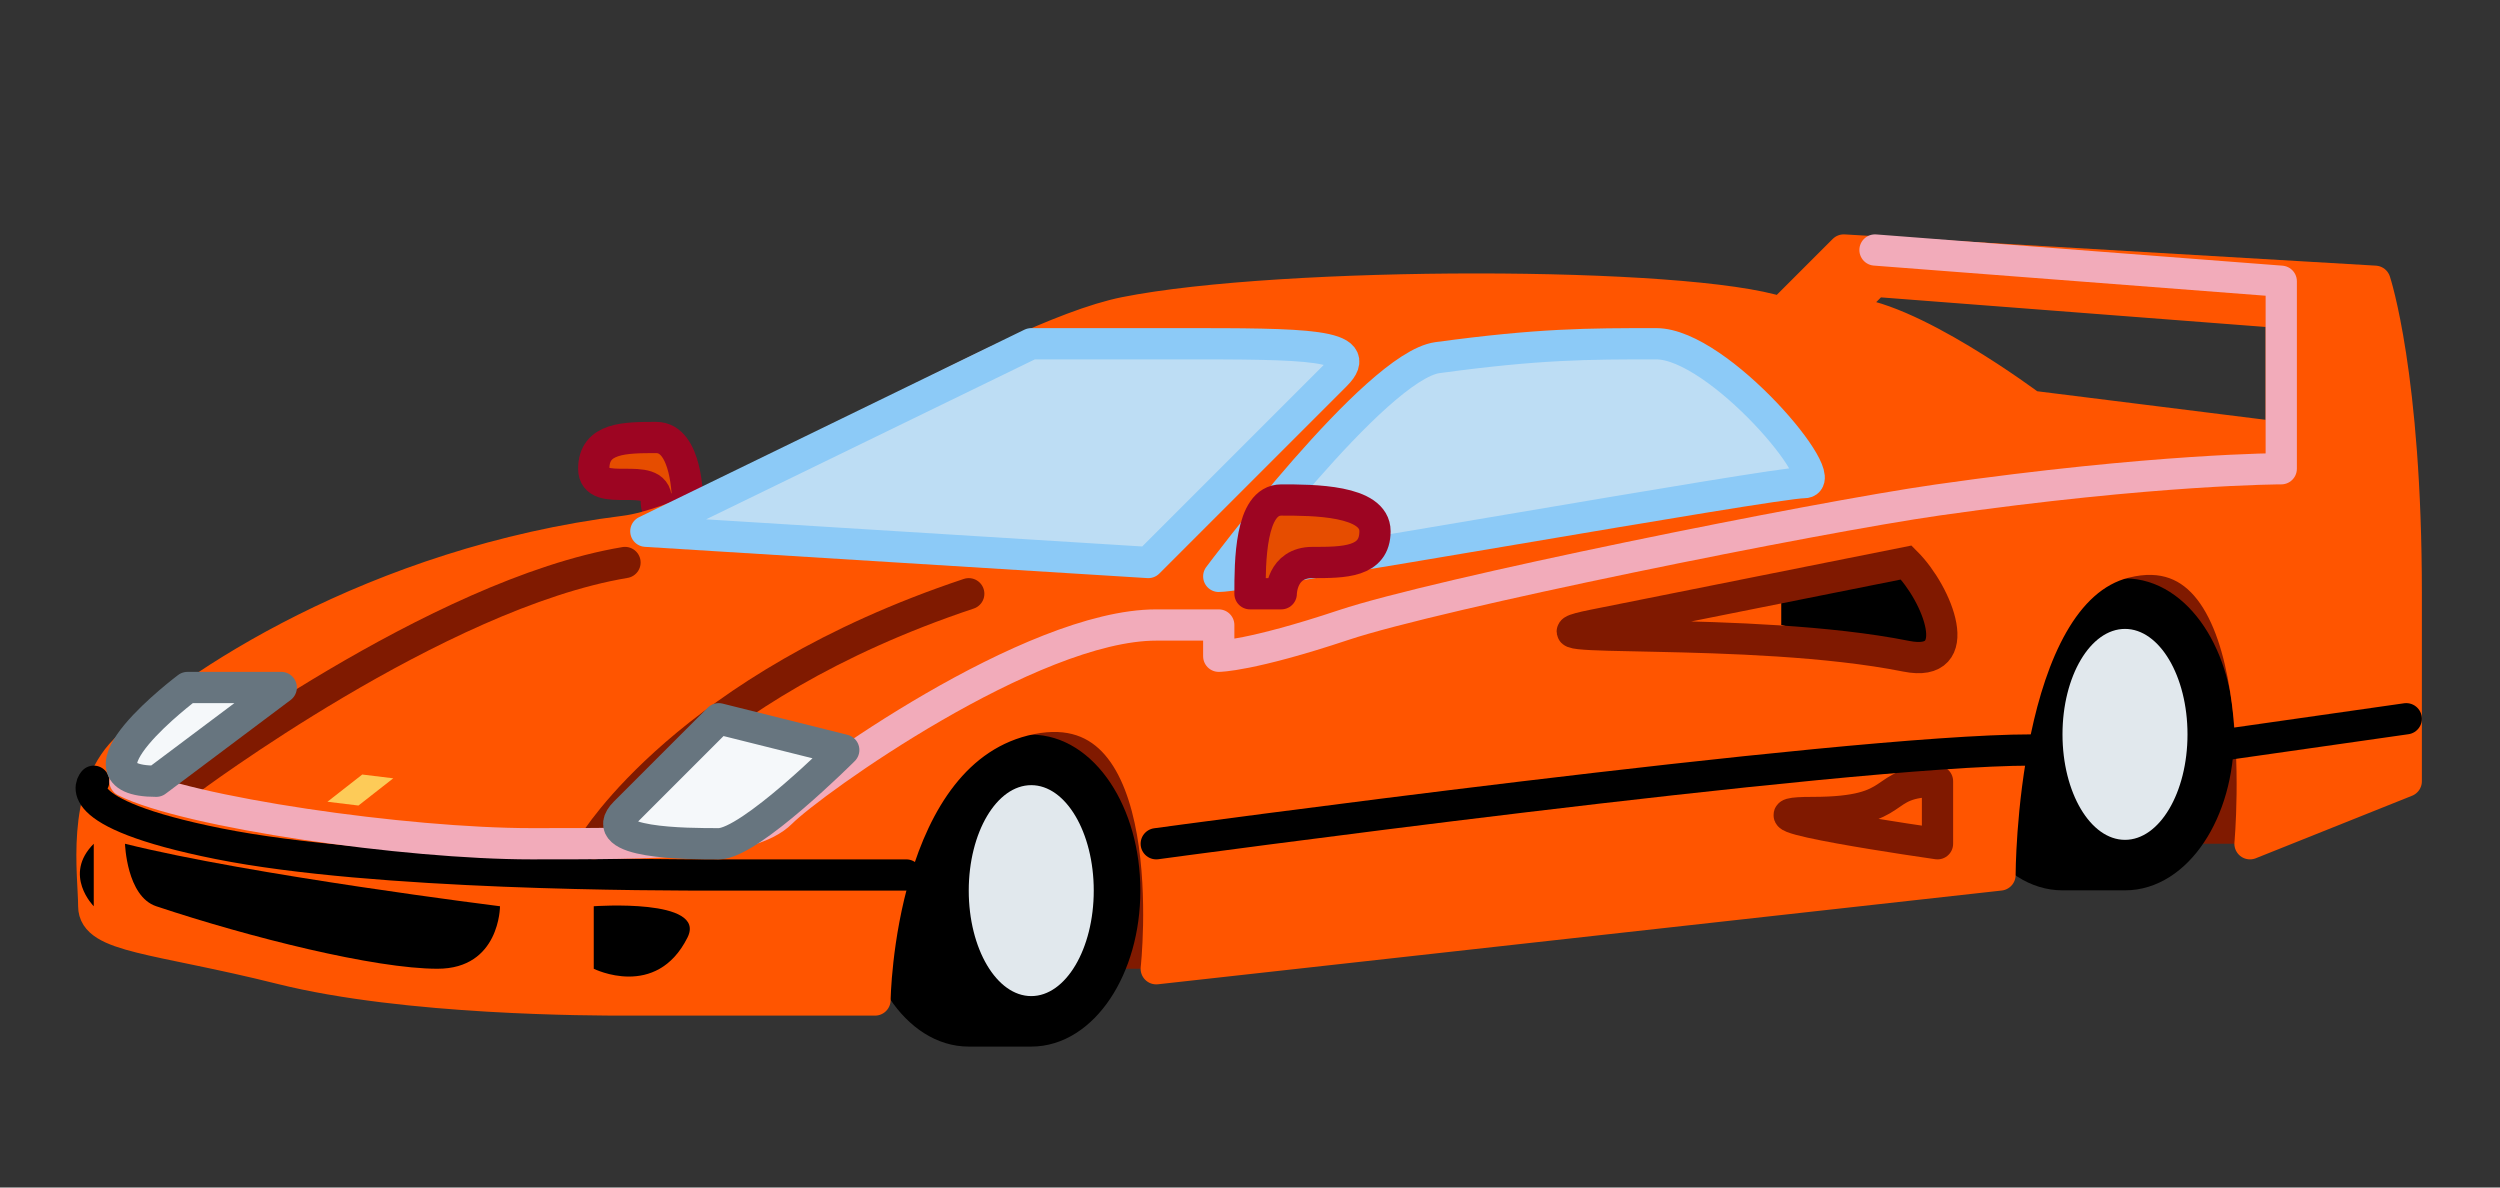 <?xml version="1.0" encoding="utf-8"?>
<!-- Generator: Adobe Illustrator 16.0.4, SVG Export Plug-In . SVG Version: 6.00 Build 0)  -->
<!DOCTYPE svg PUBLIC "-//W3C//DTD SVG 1.1//EN" "http://www.w3.org/Graphics/SVG/1.1/DTD/svg11.dtd">
<svg version="1.1" id="Capa_2" xmlns="http://www.w3.org/2000/svg" xmlns:xlink="http://www.w3.org/1999/xlink" x="0px" y="0px"
	 width="80px" height="38px" viewBox="0 0 80 38" enable-background="new 0 0 80 38" xml:space="preserve">
<rect x="0" y="0" width="80" height="38" fill="#333333" stroke="none"/>
<path fill="#E64D00" stroke="#9D0522" stroke-linecap="round" stroke-linejoin="round" stroke-miterlimit="10" d="M22,16
	c0,0,0-2-1-2s-2,0-2,1s2,0,2,1S22,16,22,16z"/>
<polygon fill="#801A00" points="37,31 28,31 28,24 37,22 "/>
<polygon fill="#801A00" points="72,27 64,27 65,18 72,18 "/>
<path stroke="#000000" stroke-width="0.982" stroke-miterlimit="10" d="M31,33c-1.656,0-3-2.015-3-4.5s1.344-4.5,3-4.5h2
	c1.656,0,3,2.015,3,4.5S34.656,33,33,33H31z"/>
<path stroke="#000000" stroke-width="0.982" stroke-miterlimit="10" d="M66,28c-1.656,0-3-2.015-3-4.5s1.344-4.5,3-4.5h2
	c1.656,0,3,2.015,3,4.5S69.656,28,68,28H66z"/>
<path fill="#FF5500" stroke="#FF5500" stroke-linecap="round" stroke-linejoin="round" stroke-miterlimit="10" d="M76,9L59,8l-2,2
	c-3-1-16-1-21,0c-3.922,0.785-12.862,6.608-16,7c-8,1-14,5-16,7c-1.414,1.414-1,4-1,5s2,1,6,2s10,1,11,1s8,0,8,0s0.097-8.02,5-9
	c5-1,4,8,4,8l27-3c0,0,0-9,4-10c4.946-1.236,4,9,4,9l5-2c0-0.211,0-1.3,0-6C77,12,76,9,76,9z M73,14l-8-1c0,0-4-3-6-3l1-1l13,1V14z"
	/>
<path fill="#BDDDF4" stroke="#8CCAF7" stroke-linecap="round" stroke-linejoin="round" stroke-miterlimit="10" d="M36.745,18
	l-16.078-1L33,11c0,0,0.745,0,4.745,0s6,0,5,1S36.745,18,36.745,18z"/>
<path fill="#BDDDF4" stroke="#8CCAF7" stroke-linecap="round" stroke-linejoin="round" stroke-miterlimit="10" d="M39,18.444
	c0,0,5.019-6.731,7-7C49.272,11,50.811,11,53,11c2,0,5.728,4.444,4.728,4.444S40,18.444,39,18.444z"/>
<path fill="#E64D00" stroke="#9D0522" stroke-linecap="round" stroke-linejoin="round" stroke-miterlimit="10" d="M40,19
	c0-1,0-3,1-3s3,0,3,1s-1,1-2,1s-1,1-1,1H40z"/>
<path fill="none" stroke="#000000" stroke-linecap="round" stroke-miterlimit="10" d="M3,25c0,0-1,1,4,2s14,1,16,1s5,0,6,0"/>
<line fill="none" stroke="#000000" stroke-linecap="round" stroke-miterlimit="10" x1="70" y1="24" x2="77" y2="23"/>
<path d="M57,19l4-1c0,0,2,3,1,3s-5-1-5-1V19z"/>
<path fill="none" stroke="#801900" stroke-linecap="round" stroke-miterlimit="10" d="M51,20c5-1,10-2,10-2c1,1,1.961,3.393,0,3
	C56,20,47.899,20.62,51,20z"/>
<path fill="none" stroke="#801A00" stroke-linecap="round" stroke-linejoin="round" stroke-miterlimit="10" d="M6,25c0,0,8-6,14-7"
	/>
<path fill="none" stroke="#801A00" stroke-linecap="round" stroke-linejoin="round" stroke-miterlimit="10" d="M31,19
	c-9,3-12,8-12,8"/>
<path fill="none" stroke="#F2ABBA" stroke-linecap="round" stroke-linejoin="round" stroke-miterlimit="10" d="M4,25c2,1,9,2,13,2
	s7,0,8-1s8-6,12-6c2,0,2,0,2,0v1c0,0,1,0,4-1s15.04-3.434,19-4c7-1,11-1,11-1V9L60,8"/>
<path fill="none" stroke="#801900" stroke-linecap="round" stroke-linejoin="round" stroke-miterlimit="10" d="M62,25v2c0,0-7-1-4-1
	S60,25,62,25z"/>
<path fill="none" stroke="#000000" stroke-linecap="round" stroke-miterlimit="10" d="M37,27c0,0,22-3,28-3"/>
<ellipse fill="#E1E8ED" cx="68" cy="23.5" rx="2" ry="3.375"/>
<ellipse fill="#E1E8ED" cx="33" cy="28.5" rx="2" ry="3.375"/>
<path d="M4,27c4,1,12,2,12,2s0,2-2,2s-6-1-9-2C4.051,28.684,4,27,4,27z"/>
<path d="M19,29v2c0,0,2,1,3-1C22.633,28.735,19,29,19,29z"/>
<path d="M3,27v2C3,29,2,28,3,27L3,27z"/>
<path fill="#F5F8FA" stroke="#67757F" stroke-linecap="round" stroke-linejoin="round" stroke-miterlimit="10" d="M23,23l4,1
	c0,0-3,3-4,3s-4,0-3-1S23,23,23,23z"/>
<path fill="#F5F8FA" stroke="#67757F" stroke-linecap="round" stroke-linejoin="round" stroke-miterlimit="10" d="M9,22H6
	c0,0-4,3-1,3L9,22z"/>
<polygon fill="#FDCB58" points="11.592,24.785 10.478,25.656 11.471,25.777 12.584,24.906 "/>
</svg>
